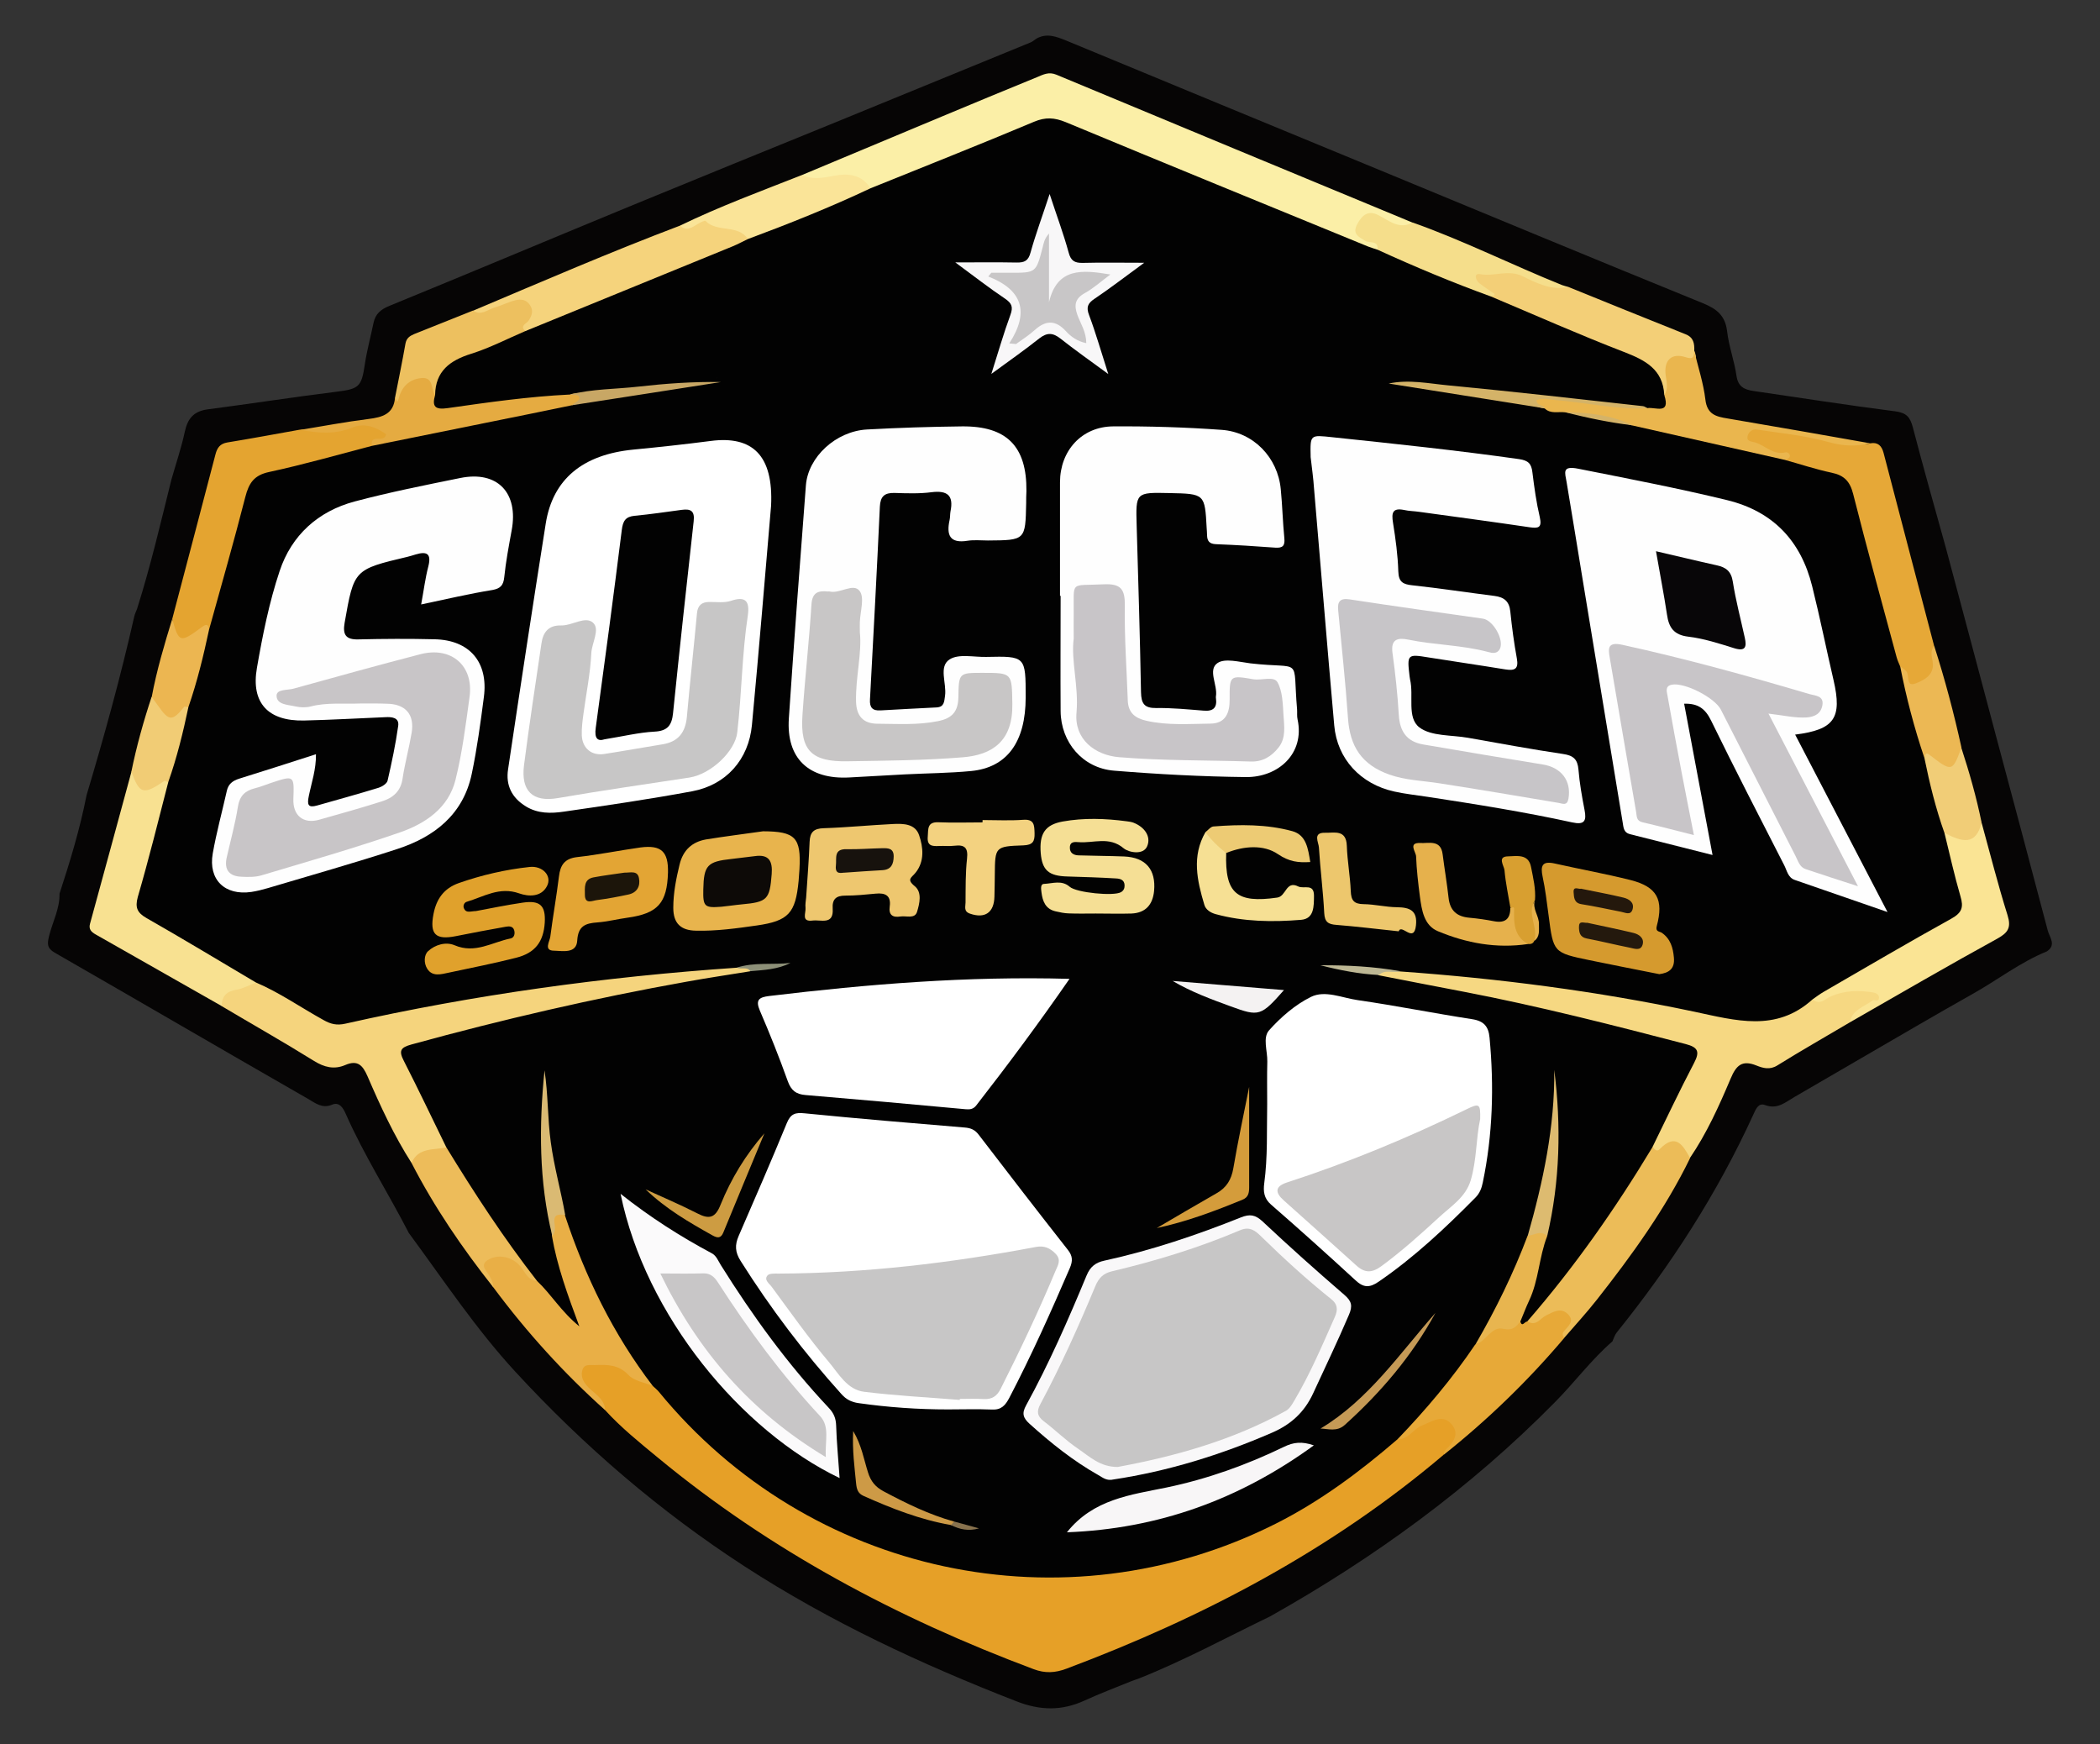 <?xml version="1.0" encoding="utf-8"?>
<!-- Generator: Adobe Illustrator 24.0.1, SVG Export Plug-In . SVG Version: 6.00 Build 0)  -->
<svg version="1.1" id="Layer_1" xmlns="http://www.w3.org/2000/svg" xmlns:xlink="http://www.w3.org/1999/xlink" x="0px" y="0px"
	 viewBox="0 0 170.08 141.26" style="enable-background:new 0 0 170.08 141.26;" xml:space="preserve">
<rect x="0" y="0" width="170.08" height="141.26" fill="#333333" stroke="none"/>
<style type="text/css">
	.st0{fill:#060505;}
	.st1{fill:#E6A027;}
	.st2{fill:#FBEFA7;}
	.st3{fill:#F5D47D;}
	.st4{fill:#F6D882;}
	.st5{fill:#E6A837;}
	.st6{fill:#E4A430;}
	.st7{fill:#F8E191;}
	.st8{fill:#E9AF46;}
	.st9{fill:#FAE494;}
	.st10{fill:#F5D37C;}
	.st11{fill:#ECBC58;}
	.st12{fill:#E7A938;}
	.st13{fill:#F3CF77;}
	.st14{fill:#EAB64E;}
	.st15{fill:#F5DE8B;}
	.st16{fill:#E5AB41;}
	.st17{fill:#EDC05F;}
	.st18{fill:#EDBC5A;}
	.st19{fill:#FAE498;}
	.st20{fill:#ECB854;}
	.st21{fill:#ECB651;}
	.st22{fill:#F1CD77;}
	.st23{fill:#F1CC75;}
	.st24{fill:#020202;}
	.st25{fill:#8D9078;}
	.st26{fill:#BDB794;}
	.st27{fill:#DABA73;}
	.st28{fill:#E8B54F;}
	.st29{fill:#D4B368;}
	.st30{fill:#C8A765;}
	.st31{fill:#FEFEFE;}
	.st32{fill:#FFFFFF;}
	.st33{fill:#F9F8F9;}
	.st34{fill:#FBFAFB;}
	.st35{fill:#D59A2E;}
	.st36{fill:#E0A12C;}
	.st37{fill:#F5DF95;}
	.st38{fill:#E8B44D;}
	.st39{fill:#EEC76F;}
	.st40{fill:#F8F7F8;}
	.st41{fill:#E3A534;}
	.st42{fill:#F8F6F7;}
	.st43{fill:#F3D280;}
	.st44{fill:#F6E094;}
	.st45{fill:#EDC76D;}
	.st46{fill:#E6B14C;}
	.st47{fill:#EDCB74;}
	.st48{fill:#D49C3B;}
	.st49{fill:#DDBB70;}
	.st50{fill:#D89F30;}
	.st51{fill:#CD9C42;}
	.st52{fill:#F4F2F2;}
	.st53{fill:#CD9A46;}
	.st54{fill:#C59A56;}
	.st55{fill:#88724E;}
	.st56{fill:#C8C5C8;}
	.st57{fill:#080608;}
	.st58{fill:#C7C6C6;}
	.st59{fill:#C8C5C7;}
	.st60{fill:#C7C5C8;}
	.st61{fill:#C8C6C6;}
	.st62{fill:#C8C6C7;}
	.st63{fill:#24190D;}
	.st64{fill:#24180C;}
	.st65{fill:#0D0A07;}
	.st66{fill:#17120D;}
	.st67{fill:#1C150A;}
</style>
<g>
	<path class="st0" d="M4.82,72.37c0.86-2.62,1.66-5.26,2.19-7.97c1.43-4.78,2.76-9.59,3.86-14.46c0.05-0.22,0.15-0.42,0.23-0.63
		c1.09-3.44,1.91-6.96,2.78-10.46c0.37-1.3,0.81-2.59,1.09-3.9c0.23-1.06,0.73-1.65,1.85-1.8c3.46-0.45,6.92-0.99,10.38-1.42
		c1.87-0.23,2.08-0.38,2.35-2.24c0.17-1.12,0.47-2.22,0.7-3.33c0.15-0.74,0.59-1.11,1.31-1.4c6.58-2.69,13.13-5.45,19.71-8.16
		c5.39-2.22,10.79-4.41,16.19-6.61c5.34-2.19,10.68-4.37,16.02-6.56c0.16-0.07,0.3-0.19,0.44-0.29c0.86-0.5,1.65-0.17,2.47,0.16
		c8.32,3.45,16.65,6.88,24.98,10.32c8.85,3.66,17.69,7.33,26.56,10.94c1.12,0.46,1.8,1,1.95,2.27c0.14,1.22,0.59,2.4,0.76,3.61
		c0.13,0.87,0.62,1.11,1.36,1.22c3.83,0.56,7.66,1.16,11.5,1.65c0.91,0.12,1.2,0.47,1.42,1.29c0.85,3.26,1.77,6.5,2.67,9.74
		c1.37,5.13,2.74,10.25,4.1,15.38c1.39,5.21,2.79,10.42,4.16,15.64c0.14,0.54,0.72,1.17-0.08,1.69c-2.16,0.88-4,2.32-6.02,3.45
		c-2.9,1.63-5.76,3.31-8.64,4.98c-1.93,1.12-3.85,2.24-5.78,3.36c-0.73,0.42-1.37,1.03-2.38,0.65c-0.55-0.21-0.76,0.37-0.95,0.78
		c-2.91,6.37-6.68,12.2-11.06,17.64c-0.16,0.2-0.24,0.48-0.35,0.72c-1.72,1.49-3.07,3.33-4.67,4.94
		c-6.82,6.92-14.6,12.58-23.05,17.33c-3.52,1.7-6.96,3.57-10.61,5.02c-0.21,0.08-0.43,0.15-0.64,0.23c-1.27,0.52-2.55,1-3.79,1.57
		c-1.84,0.84-3.58,0.81-5.5,0.06c-7.68-2.99-15.12-6.45-22.04-10.94c-6.84-4.44-13-9.73-18.53-15.73
		c-3.22-3.49-5.84-7.45-8.65-11.26c-1.66-3.23-3.63-6.3-5.1-9.63c-0.21-0.49-0.53-1.01-1.11-0.76c-0.8,0.34-1.36-0.13-1.9-0.44
		c-6.87-3.94-13.71-7.93-20.57-11.87c-0.64-0.37-0.6-0.73-0.46-1.33C4.26,74.65,4.85,73.58,4.82,72.37z"/>
	<path class="st1" d="M116.9,117.83c-9.09,7.7-19.45,13.15-30.54,17.31c-0.91,0.34-1.71,0.38-2.63,0.04
		c-11.03-4.13-21.32-9.59-30.44-17.13c-1.48-1.22-2.97-2.42-4.27-3.84c-0.37-0.82-1.12-1.31-1.7-1.94c-0.4-0.44-0.66-0.89-0.41-1.48
		c0.24-0.56,0.77-0.58,1.27-0.61c0.97-0.07,1.9,0.03,2.71,0.67c0.64,0.51,1.42,0.82,2.16,1.17c0.68,0.34,1.08,0.98,1.56,1.52
		c6.54,7.36,14.66,11.92,24.39,13.29c10.6,1.49,20.44-0.62,29.27-6.92c1.67-1.19,3.1-2.69,4.91-3.7c0.76-0.23,1.28-0.85,1.98-1.17
		c0.71-0.33,1.44-0.62,2.21-0.25c0.82,0.39,0.97,1.44,0.36,2.16C117.48,117.27,117.07,117.44,116.9,117.83z"/>
	<path class="st2" d="M64.96,14.17c3.79-1.58,7.57-3.17,11.36-4.75c2.56-1.07,5.12-2.13,7.69-3.18c0.48-0.2,0.93-0.45,1.55-0.19
		c9.61,4.01,19.23,7.99,28.85,11.98c-0.18,0.71-0.74,0.51-1.2,0.47c-0.45-0.04-0.86-0.25-1.26-0.46c-0.55-0.29-1.16-0.52-1.53,0.17
		c-0.39,0.74,0.34,0.85,0.76,1.15c0.33,0.24,1.27,0.33,0.4,1.05c-0.83,0.15-1.51-0.3-2.21-0.59c-7.47-3.07-14.95-6.13-22.4-9.26
		c-1.31-0.55-2.46-0.61-3.79-0.03c-3.64,1.59-7.33,3.06-11.01,4.56c-0.59,0.24-1.16,0.57-1.84,0.33c-0.95-0.77-2.01-0.91-3.22-0.72
		C66.39,14.81,65.47,15.17,64.96,14.17z"/>
	<path class="st3" d="M33.33,94.18c-1.42-2.22-2.52-4.6-3.56-7.01c-0.39-0.89-0.79-1.36-1.81-0.92c-0.89,0.38-1.69,0.19-2.54-0.34
		c-2.46-1.53-4.99-2.96-7.48-4.44c-0.34-0.8-0.09-1.33,0.75-1.56c0.75-0.2,1.45-0.56,2.25-0.57c1.75,0.48,3.19,1.57,4.72,2.47
		c0.97,0.57,1.9,0.76,3,0.51c7.5-1.73,15.1-2.84,22.74-3.65c2.77-0.29,5.53-0.7,8.33-0.66c0.45,0.08,0.96,0.02,1.17,0.58
		c-0.44,0.67-1.18,0.62-1.84,0.73c-8.27,1.38-16.45,3.15-24.53,5.38c-1.66,0.46-1.64,0.48-1,2.02c0.63,1.52,1.35,3.01,2.19,4.43
		c0.3,0.51,0.57,1.05,0.57,1.67c-0.03,0.3-0.19,0.53-0.49,0.53C34.88,93.32,34.15,93.86,33.33,94.18z"/>
	<path class="st4" d="M149.81,82.8c-1.96,1.16-3.93,2.28-5.86,3.48c-0.62,0.39-1.19,0.21-1.69,0.01c-1.19-0.48-1.65,0-2.1,1.07
		c-0.94,2.22-1.93,4.42-3.3,6.43c-0.79-0.55-1.53-1.16-2.58-0.46c-0.28,0.18-0.55-0.19-0.61-0.54c0.44-2.05,1.94-3.61,2.54-5.59
		c0.05-0.17,0.16-0.33,0.24-0.49c0.71-1.47,0.69-1.55-0.83-1.97c-4.36-1.22-8.76-2.32-13.19-3.24c-3.13-0.65-6.27-1.3-9.43-1.84
		c-0.56-0.1-1.23-0.07-1.42-0.83c0.39-0.7,1.1-0.45,1.68-0.55c4.03,0.07,8,0.69,11.98,1.2c5.17,0.66,10.31,1.48,15.37,2.71
		c1.63,0.39,3.04,0.27,4.38-0.76c0.43-0.33,0.93-0.58,1.48-0.69c0.64,0.02,1.23-0.16,1.82-0.42c1.06-0.46,2.19-0.52,3.32-0.27
		c0.42,0.09,0.78,0.33,0.79,0.81c0.01,0.43-0.42,0.37-0.67,0.52C151.07,81.8,150.29,82.11,149.81,82.8z"/>
	<path class="st5" d="M151.48,35.9c0.62-0.11,0.92,0.21,1.07,0.77c1.36,5.22,2.73,10.43,4.1,15.65c-0.19,0.36,0.02,0.71,0.08,1.05
		c0.17,0.99-0.31,1.86-1.24,2.22c-1.05,0.41-1.18-0.46-1.5-1.08c-0.08-0.16-0.24-0.27-0.35-0.41c-0.85-1.64-1.12-3.46-1.59-5.21
		c-0.74-2.72-1.54-5.43-2.19-8.17c-0.31-1.28-0.99-1.93-2.23-2.24c-1.04-0.26-2.18-0.27-3.06-1.04c-0.69-0.7-1.74-0.65-2.49-1.23
		c-0.36-0.27-0.91-0.4-0.74-0.98c0.19-0.62,0.67-0.7,1.31-0.62c2.6,0.33,5.14,1,7.75,1.31C150.76,35.97,151.12,36.01,151.48,35.9z"
		/>
	<path class="st6" d="M13.95,50.12c1.17-4.44,2.34-8.87,3.5-13.32c0.14-0.54,0.37-0.87,0.97-0.97c1.97-0.32,3.94-0.69,5.9-1.04
		c1.41-0.05,2.83,0.08,4.18-0.46c0.73-0.29,1.45-0.12,2.15,0.08c0.39,0.11,0.82,0.3,0.87,0.77c0.05,0.55-0.44,0.61-0.82,0.74
		c-0.23,0.08-0.38,0.24-0.54,0.41c-0.67,0.57-1.53,0.55-2.32,0.76c-1.85,0.5-3.71,0.99-5.59,1.4c-1.11,0.24-1.73,0.8-2.02,1.93
		c-0.69,2.66-1.4,5.31-2.11,7.96c-0.23,0.87-0.33,1.81-0.95,2.54c-0.33,0.12-0.67,0.19-0.97,0.42c-0.54,0.41-1.13,0.78-1.84,0.44
		C13.6,51.43,14.11,50.68,13.95,50.12z"/>
	<path class="st7" d="M20.76,79.56c-0.54,0.2-1.06,0.5-1.61,0.59c-0.81,0.13-1.18,0.53-1.2,1.32c-3.4-1.93-6.8-3.87-10.21-5.8
		c-0.35-0.2-0.57-0.42-0.45-0.86c1.13-4.11,2.24-8.22,3.36-12.33c0.28-0.03,0.4,0.16,0.5,0.37c0.38,0.79,0.9,0.92,1.63,0.43
		c0.36-0.24,0.79-0.61,1.05,0.14c-0.25,2.93-1.34,5.66-1.99,8.49c-0.38,1.68-0.42,1.67,1.1,2.56c2.32,1.36,4.69,2.61,6.91,4.14
		C20.21,78.86,20.67,79.03,20.76,79.56z"/>
	<path class="st8" d="M52.89,112.24c-0.68-0.28-1.53-0.4-1.99-0.89c-0.81-0.86-1.74-0.84-2.73-0.8c-0.38,0.02-0.87-0.13-1.01,0.43
		c-0.11,0.41,0.01,0.78,0.28,1.13c0.53,0.7,1.52,1.05,1.58,2.1c-3.36-3.01-6.37-6.33-9.06-9.95c-0.12-0.2-0.26-0.38-0.33-0.59
		c-0.19-0.58-1.15-1.01-0.39-1.76c0.65-0.64,2.22-0.59,2.89,0.1c0.5,0.52,0.85,1.19,1.55,1.51c1.15,0.91,1.99,2.11,2.67,3.07
		c-0.9-1.91-1.66-4.13-1.9-6.52c0.05-0.35,0.07-0.71,0.11-1.07c0.1-0.97,0.58-1.12,1.35-0.61c0.43,0.26,0.55,0.71,0.69,1.14
		c1.34,4.15,3.33,7.97,5.85,11.52C52.71,111.38,53.12,111.7,52.89,112.24z"/>
	<path class="st9" d="M149.81,82.8c0.2-1.04,1.18-1.27,1.87-1.79c0.11-0.08,0.47,0.18,0.5-0.19c0.02-0.26-0.22-0.4-0.44-0.44
		c-1.18-0.2-2.33-0.18-3.46,0.31c-0.46,0.2-0.89,0.75-1.48,0.24c0.11-0.7,0.72-0.89,1.22-1.19c3.1-1.84,6.25-3.61,9.38-5.41
		c0.98-0.56,1.15-1.15,0.89-2.22c-0.37-1.53-1.14-3-0.99-4.65c0.08-0.16,0.25-0.4,0.39-0.31c1.13,0.76,2,0.32,2.8-0.53
		c0.69,2.5,1.32,5.01,2.1,7.49c0.31,1,0.06,1.41-0.82,1.9C157.76,78.21,153.79,80.52,149.81,82.8z"/>
	<path class="st10" d="M38.32,25.16c5.56-2.35,11.11-4.75,16.76-6.89c0.28,0.09,0.6,0.05,0.78-0.1c1.39-1.14,2.66,0.12,3.98,0.2
		c0.43,0.03,0.67,0.56,0.8,1.02c-0.11,0.54-0.6,0.65-1,0.82c-5.26,2.16-10.46,4.43-15.78,6.44c-0.42,0.16-0.83,0.38-1.31,0.32
		c-0.73-0.24-0.36-0.67-0.17-1.06c0.16-0.32,0.41-0.64,0.07-0.98c-0.29-0.28-0.67-0.22-1.02-0.13c-0.66,0.16-1.25,0.51-1.91,0.67
		C39.1,25.58,38.56,25.9,38.32,25.16z"/>
	<path class="st11" d="M133.86,92.9c0.14,0.2,0.35,0.38,0.55,0.17c1.3-1.35,1.89-0.35,2.47,0.72c-2.02,4.14-4.7,7.84-7.53,11.44
		c-0.84,1.07-1.76,2.07-2.65,3.1c-0.51-0.09-0.33-0.43-0.24-0.71c0.1-0.32,0.42-0.68-0.02-0.95c-0.34-0.21-0.69,0-1.01,0.17
		c-0.39,0.21-0.75,0.5-1.22,0.54c-0.3,0.03-0.52-0.08-0.61-0.4c0.07-0.85,0.74-1.35,1.22-1.92c2.92-3.45,5.57-7.09,7.84-11
		C132.94,93.59,133.11,92.93,133.86,92.9z"/>
	<path class="st12" d="M123.72,107.01c0.7,0.44,1.03-0.26,1.51-0.49c0.57-0.27,1.16-0.66,1.73-0.12c0.65,0.61-0.01,1.02-0.33,1.46
		c-0.12,0.16-0.07,0.34,0.07,0.48c-2.95,3.49-6.22,6.65-9.79,9.49c0.04-0.13,0.04-0.3,0.13-0.38c0.68-0.62,1.23-1.36,0.47-2.17
		c-0.74-0.79-1.58-0.12-2.36,0.17c-0.7,0.27-1.07,1.14-1.95,1.1c0.03-0.78,0.66-1.19,1.1-1.66c1.84-1.96,3.31-4.23,5.09-6.24
		c0.94-1.1,2.29-1.34,3.57-1.74C123.2,107.04,123.48,106.85,123.72,107.01z"/>
	<path class="st13" d="M127.03,23.24c3.16,1.28,6.32,2.57,9.49,3.83c0.65,0.26,0.72,0.75,0.7,1.33c0.25,0.61,0.18,1.03-0.61,0.87
		c-1.16-0.24-1.31,0.42-1.3,1.32c0,0.54,0.25,1.23-0.59,1.44c-0.12-0.08-0.27-0.16-0.28-0.28c-0.21-1.9-1.72-2.34-3.18-2.92
		c-3.13-1.24-6.21-2.61-9.35-3.84c-0.46-0.18-0.97-0.3-1.23-0.79c0.09-0.7-0.67-0.53-0.92-0.89c-0.21-0.3-0.54-0.54-0.4-0.95
		c0.14-0.4,0.49-0.5,0.88-0.51c1.26-0.02,2.5-0.17,3.72,0.49C124.88,22.83,125.91,23.25,127.03,23.24z"/>
	<path class="st14" d="M134.8,31.99c0.32-0.5,0.19-1.02,0.11-1.56c-0.18-1.25,0.46-1.88,1.62-1.5c0.67,0.22,0.66-0.1,0.68-0.53
		c0.32,1.32,0.75,2.62,0.91,3.96c0.14,1.2,0.86,1.38,1.8,1.53c3.85,0.65,7.7,1.33,11.55,2.01c-1.15,0.27-2.22,0.23-3.41-0.11
		c-1.88-0.53-3.87-0.71-5.81-1.01c-0.33-0.05-0.64,0.21-0.71,0.53c-0.1,0.47,0.32,0.43,0.61,0.52c0.82,0.24,1.44,1.05,2.48,0.8
		c0.25-0.06,0.64,0.46-0.08,0.6c-0.34,0.32-0.76,0.29-1.15,0.2c-3.49-0.84-7-1.54-10.49-2.35c-0.27-0.06-0.51-0.18-0.75-0.31
		c-1.73-0.74-3.55-0.99-5.41-1.01c-0.64,0-1.27-0.09-1.84-0.41c-0.32-0.28-0.95-0.45-0.61-1.03c0.33-0.56,0.95-0.42,1.49-0.37
		c2.4,0.26,4.78,0.68,7.19,0.74C133.71,32.79,134.37,32.69,134.8,31.99z"/>
	<path class="st15" d="M127.03,23.24c-1.37,0.3-2.58-0.31-3.71-0.87c-1.18-0.57-2.3,0.05-3.46-0.17c-0.5-0.1-0.37,0.48-0.04,0.74
		c0.39,0.31,0.82,0.57,1.22,0.86c0.01,0.01,0,0.11-0.03,0.12c-0.08,0.04-0.17,0.06-0.26,0.09c-0.38,0.34-0.78,0.14-1.15,0
		c-2.39-0.9-4.73-1.92-7.09-2.9c-0.41-0.17-0.86-0.36-0.95-0.89c0.1-0.78-0.62-0.51-0.96-0.7c-0.54-0.32-1.1-0.57-0.69-1.34
		c0.37-0.71,0.86-1.21,1.74-0.75c0.87,0.45,1.67,1.18,2.76,0.59c4.13,1.46,8.05,3.44,12.11,5.07
		C126.68,23.15,126.86,23.19,127.03,23.24z"/>
	<path class="st16" d="M30.11,36.11c-0.13-1.07,1.01-0.16,1.16-0.94c-0.76-0.56-1.74-0.96-2.72-0.55c-1.42,0.59-2.8,0.45-4.22,0.19
		c1.84-0.3,3.67-0.65,5.52-0.88c1.11-0.14,2.02-0.39,2.14-1.7c0.15-0.05,0.14-0.18,0.18-0.31c0.3-0.93,0.88-1.58,1.92-1.59
		c1.16-0.01,1.23,0.98,1.51,1.76c0.34,0.69,0.93,0.44,1.45,0.37c2.59-0.3,5.18-0.58,7.77-0.87c0.5-0.06,1.01-0.05,1.51,0.01
		c1.18,0.53,1.18,0.64,0.1,1.5c-0.99,0.51-2.1,0.56-3.17,0.76c-3.61,0.7-7.22,1.44-10.81,2.25C31.7,36.28,30.89,36.71,30.11,36.11z"
		/>
	<path class="st17" d="M35.24,31.99c-0.35-0.49-0.11-1.49-1.15-1.37c-1,0.12-1.58,0.74-1.81,1.7c-0.02,0.07-0.06,0.14-0.1,0.21
		c-0.06-0.1-0.13-0.2-0.19-0.31c0.29-1.47,0.59-2.93,0.85-4.4c0.08-0.43,0.34-0.61,0.69-0.76c1.59-0.64,3.19-1.27,4.78-1.91
		c0.66,0.46,1.19-0.09,1.76-0.25c0.56-0.16,1.09-0.44,1.66-0.58c0.45-0.12,0.9-0.07,1.2,0.4c0.3,0.46,0.14,0.84-0.12,1.25
		c-0.16,0.24-0.73,0.39-0.28,0.84c-0.09,0.55-0.56,0.68-0.97,0.86c-0.58,0.26-1.18,0.5-1.77,0.72
		C37.89,29.11,35.96,29.78,35.24,31.99z"/>
	<path class="st18" d="M43.53,103.74c-0.75-0.02-0.98-0.68-1.35-1.15c-0.68-0.85-1.92-1.09-2.75-0.5c-0.35,0.25-0.27,0.53-0.07,0.82
		c0.29,0.41,0.58,0.82,0.6,1.35c-2.51-3.17-4.78-6.49-6.63-10.08c0.56-1.3,1.82-1.02,2.84-1.27c0.5-0.02,0.72,0.35,0.92,0.7
		c1.77,3.14,3.85,6.08,6.04,8.95C43.38,102.88,43.83,103.2,43.53,103.74z"/>
	<path class="st19" d="M60.57,19.35c-0.82-1.21-2.48-0.49-3.43-1.46c-0.07-0.08-0.56,0.2-0.83,0.37c-0.42,0.27-0.82,0.41-1.23,0.01
		c3.21-1.56,6.56-2.79,9.88-4.1c0.87,0.42,1.73,0.22,2.62,0.06c1.15-0.22,2.22-0.09,2.92,1.02c-0.02,0.59-0.51,0.71-0.91,0.89
		c-2.52,1.08-5.08,2.07-7.6,3.15C61.55,19.47,61.06,19.73,60.57,19.35z"/>
	<path class="st20" d="M153.91,53.96c0.17,0.14,0.36,0.26,0.5,0.43c0.26,0.33-0.08,1.27,0.75,0.95c0.7-0.27,1.53-0.7,1.37-1.74
		c-0.07-0.45-0.22-0.89,0.12-1.3c0.87,2.71,1.6,5.46,2.21,8.24c-0.11,0.63,0.12,1.41-0.72,1.72c-0.75,0.27-1.32-0.13-1.82-0.61
		c-0.23-0.22-0.44-0.33-0.75-0.31c-0.99-2.12-1.42-4.39-1.89-6.65C153.62,54.44,153.7,54.17,153.91,53.96z"/>
	<path class="st21" d="M13.95,50.12c0.54,1.94,0.63,1.97,2.39,0.67c0.39-0.29,0.53-0.24,0.59,0.21c0.17,0.18,0.25,0.41,0.2,0.63
		c-0.43,1.9-0.68,3.85-1.55,5.63c-0.56,0.39-0.84,1.26-1.73,1.1c-1.05-0.2-1.44-0.96-1.56-1.93C12.69,54.29,13.31,52.2,13.95,50.12z
		"/>
	<path class="st22" d="M155.87,61.37c0.06-0.19,0.06-0.51,0.39-0.25c1.82,1.41,1.87,1.4,2.59-0.56c0.65,1.99,1.22,4,1.64,6.05
		c-0.45,1.9-1.59,1.58-2.99,0.85c-0.33,0-0.48-0.23-0.58-0.49c-0.58-1.57-0.97-3.2-1.28-4.85
		C155.59,61.85,155.67,61.58,155.87,61.37z"/>
	<path class="st23" d="M12.28,56.43c0.18,0.25,0.37,0.5,0.55,0.76c0.86,1.22,1.13,1.23,2.09,0.05c0.04-0.05,0.22,0.02,0.34,0.03
		c0.28,0.3,0.27,0.66,0.2,1.02c-0.31,1.51-0.77,2.97-1.2,4.44c-0.09,0.3-0.23,0.6-0.63,0.61c-0.11-0.03-0.27-0.13-0.33-0.09
		c-1.69,1.15-2,1.06-2.66-0.76C11.06,60.43,11.62,58.42,12.28,56.43z"/>
	<path class="st24" d="M13.63,63.33c0.7-1.98,1.2-4.02,1.63-6.07c0.71-2.05,1.22-4.15,1.67-6.26c0.99-3.58,2.02-7.16,2.94-10.76
		c0.29-1.12,0.7-1.76,1.94-2.02c2.79-0.6,5.54-1.39,8.3-2.11c4.33-0.88,8.66-1.75,13-2.63c1.07-0.22,2.14-0.44,3.21-0.66
		c3.77-1.47,7.87-1.24,11.75-2.12c0.14-0.19-0.18-0.18-0.03-0.08c0.08,0.05,0.07,0.1-0.03,0.13c-1.43,0.51-2.95,0.41-4.43,0.64
		c-1.57,0.24-3.16,0.34-4.72,0.63c-0.94,0.17-1.79-0.39-2.69-0.07c-3.33,0.16-6.62,0.63-9.91,1.1c-1.02,0.15-1.29-0.12-1.02-1.06
		c0.03-1.94,1.2-2.8,2.92-3.34c1.5-0.47,2.92-1.21,4.37-1.83c5.61-2.29,11.22-4.59,16.83-6.88c0.41-0.17,0.81-0.39,1.21-0.58
		c3.36-1.25,6.69-2.58,9.93-4.11c4.42-1.79,8.86-3.54,13.25-5.39c0.93-0.39,1.65-0.34,2.56,0.03c8.15,3.39,16.31,6.72,24.48,10.07
		c0.25,0.1,0.51,0.17,0.77,0.26c3.02,1.38,6.07,2.66,9.19,3.79c3.59,1.51,7.14,3.09,10.77,4.49c1.73,0.67,3.16,1.4,3.27,3.49
		c0.53,1.63-0.73,0.95-1.37,1.06c-3.61-0.25-7.17-0.93-10.81-0.96c-2.95-0.03-5.86-0.67-8.8-1.02c-0.3-0.04-0.6-0.12-0.99,0.05
		c-0.08,0.01,0.14,0.25,0.07,0.09c-0.03-0.07,0-0.1,0.08-0.11c1.51-0.14,2.96,0.28,4.44,0.43c1.8,0.18,3.6,0.54,5.4,0.8
		c0.83,0.12,1.49,0.65,2.3,0.75c0.48,0.46,1.09,0.24,1.64,0.31c1.84,0.28,3.69,0.52,5.48,1.07c4.1,0.93,8.21,1.86,12.31,2.78
		c1.27,0.35,2.52,0.77,3.8,1.04c1.02,0.21,1.49,0.7,1.75,1.73c1.12,4.42,2.33,8.81,3.52,13.22c0.07,0.26,0.19,0.5,0.29,0.75
		c0.49,2.51,1.14,4.98,1.96,7.41c0.42,2.06,0.92,4.1,1.63,6.09c0.42,1.71,0.8,3.43,1.29,5.11c0.26,0.87,0.13,1.32-0.73,1.8
		c-3.49,1.93-6.92,3.95-10.38,5.95c-0.31,0.18-0.59,0.4-0.88,0.6c-2.95,2.67-6.22,1.7-9.57,0.99c-7.86-1.66-15.82-2.69-23.83-3.26
		c-2.02-0.04-4.03-0.14-5.75-0.4c-0.48,0.03-0.24,0.32-0.32,0.15c-0.02-0.04,0.01-0.07,0.09-0.07c1.45-0.02,2.88,0.11,4.25,0.63
		c2.31,0.45,4.61,0.9,6.92,1.34c6.04,1.16,11.99,2.68,17.94,4.23c1,0.26,1.17,0.61,0.68,1.54c-1.18,2.25-2.26,4.55-3.38,6.83
		c-3,4.98-6.32,9.72-10.14,14.11c-0.19-0.03-0.4,0.5-0.56-0.03c-0.08-0.17-0.14-0.36-0.07-0.53c0.88-2.16,1.21-4.47,1.91-6.68
		c0.85-4.21,1-8.46,0.89-12.72c-0.09-0.18-0.23,0.1-0.07,0c0.48,4.33-0.24,8.5-1.63,12.58c-0.03,0.09-0.06,0.17-0.08,0.26
		c-1.09,3.02-2.23,6.03-4.21,8.61c-0.11,0.14-0.2,0.3-0.38,0.36c-1.86,2.76-4,5.29-6.3,7.68c-3.05,2.63-6.27,5.03-9.87,6.84
		c-17.12,8.6-37.79,4.16-49.95-10.69c-0.14-0.17-0.32-0.31-0.49-0.47c-3.2-4.18-5.47-8.84-7.12-13.83
		c-0.88-1.08-0.96-2.44-1.22-3.72c-0.5-2.46-0.55-4.95-0.47-6.39c-0.05,1.78,0.03,4.62,0.33,7.45c0.15,1.45,0.28,2.89,0.31,4.34
		c0.42,2.43,1.26,4.74,2.22,7.32c-1.48-1.2-2.28-2.6-3.42-3.67c-2.69-3.45-5.08-7.11-7.36-10.84c-1.14-2.33-2.25-4.67-3.43-6.98
		c-0.43-0.83-0.28-1.09,0.63-1.34c7.35-2.02,14.77-3.74,22.27-5.08c1.71-0.31,3.42-0.56,5.13-0.84c0.93-0.48,1.99-0.33,2.96-0.63
		c-1.33,0.43-2.7,0.24-4.06,0.34c-10.67,0.73-21.23,2.18-31.67,4.53c-0.71,0.16-1.2,0.03-1.78-0.3c-1.83-1.01-3.55-2.22-5.47-3.04
		c-2.94-1.74-5.87-3.51-8.85-5.21c-0.77-0.44-0.94-0.86-0.71-1.71C12.06,69.55,12.83,66.44,13.63,63.33z"/>
	<path class="st25" d="M59.68,78.36c1.41-0.46,2.89-0.21,4.34-0.38c-1.02,0.53-2.14,0.57-3.24,0.67
		C60.49,78.25,60.02,78.54,59.68,78.36z"/>
	<path class="st26" d="M111.69,78.96c-1.61-0.08-3.19-0.39-4.75-0.79c2.17-0.01,4.33,0.1,6.47,0.48
		C112.86,78.86,112.19,78.45,111.69,78.96z"/>
	<path class="st27" d="M44.73,100.09c-1.09-4.43-1.08-8.9-0.63-13.41c0.3,1.93,0.24,3.89,0.51,5.83c0.27,2,0.82,3.92,1.17,5.9
		c-0.53-0.09-0.98-0.11-0.87,0.67C44.96,99.41,44.99,99.79,44.73,100.09z"/>
	<path class="st28" d="M125.31,100.1c-0.67,1.7-0.68,3.59-1.48,5.26c-0.25,0.53-0.45,1.08-0.68,1.62c-0.35,0.47-0.63,0.8-1.4,0.63
		c-0.98-0.22-1.38,1.03-2.25,1.26c1.64-2.82,3.07-5.74,4.22-8.79C124.26,99.61,124.79,99.16,125.31,100.1z"/>
	<path class="st29" d="M125.12,33.07c-4.22-0.67-8.43-1.34-12.65-2.01c1.63-0.35,3.24,0,4.84,0.15c5.26,0.5,10.5,1.1,15.75,1.68
		c0.13,0.01,0.25,0.11,0.37,0.17c-2.51,0.12-4.96-0.46-7.45-0.66c-0.53-0.04-1.04-0.21-1.54,0.01
		C124.48,32.9,125,32.76,125.12,33.07z"/>
	<path class="st29" d="M132.24,34.45c-1.85-0.23-3.68-0.6-5.48-1.07C128.65,33.41,130.51,33.6,132.24,34.45z"/>
	<path class="st30" d="M46.16,31.95c1.82-0.46,3.69-0.43,5.54-0.64c2.21-0.25,4.43-0.41,6.69-0.37c-4.03,0.63-8.05,1.26-12.08,1.88
		c0.22-0.19,0.63-0.4,0.62-0.57C46.89,31.85,46.43,32.05,46.16,31.95z"/>
	<path class="st31" d="M136.4,56.99c0.76,4.08,1.51,8.06,2.3,12.25c-2.35-0.59-4.52-1.14-6.7-1.69c-0.51-0.13-0.51-0.55-0.58-0.96
		c-1.08-6.57-2.16-13.14-3.25-19.72c-0.43-2.61-0.85-5.22-1.29-7.83c-0.13-0.77-0.4-1.35,0.95-1.08c4.02,0.8,8.05,1.57,12.04,2.54
		c3.74,0.91,5.99,3.31,6.9,6.98c0.63,2.52,1.14,5.07,1.73,7.6c0.71,3.07,0.08,4.01-3.11,4.41c2.46,4.74,4.91,9.44,7.48,14.37
		c-2.64-0.91-5.07-1.76-7.51-2.6c-0.55-0.19-0.63-0.75-0.85-1.18c-1.99-3.89-4-7.78-5.92-11.71
		C138.13,57.42,137.55,56.95,136.4,56.99z"/>
	<path class="st32" d="M76.77,114.14c-2.42,0-4.83-0.17-7.23-0.51c-0.57-0.08-1-0.29-1.39-0.73c-3.03-3.36-5.75-6.95-8.17-10.79
		c-0.45-0.71-0.47-1.29-0.16-2.01c1.32-3.04,2.65-6.09,3.91-9.16c0.31-0.75,0.69-0.86,1.44-0.78c4.32,0.43,8.64,0.79,12.96,1.15
		c0.5,0.04,0.83,0.18,1.14,0.59c2.39,3.12,4.78,6.22,7.21,9.31c0.4,0.5,0.41,0.9,0.17,1.47c-1.53,3.55-3.11,7.08-4.9,10.51
		c-0.33,0.63-0.66,1-1.42,0.96C79.14,114.1,77.95,114.14,76.77,114.14z"/>
	<path class="st31" d="M34.11,48.95c0.21-1.13,0.33-2.12,0.58-3.08c0.26-1.03-0.11-1.24-1.02-0.97c-0.22,0.06-0.43,0.14-0.66,0.19
		c-4.35,1.03-4.34,1.03-5.1,5.35c-0.16,0.93,0.07,1.37,1.11,1.34c2.06-0.05,4.12-0.06,6.18-0.01c2.83,0.06,4.36,1.85,3.99,4.67
		c-0.27,2.08-0.55,4.17-0.98,6.22c-0.69,3.3-3.03,5.12-6.05,6.1c-3.46,1.13-6.97,2.12-10.46,3.16c-0.44,0.13-0.88,0.24-1.33,0.31
		c-2.16,0.32-3.51-0.99-3.14-3.11c0.3-1.7,0.76-3.38,1.14-5.07c0.12-0.56,0.47-0.82,1-0.99c2.04-0.63,4.07-1.29,6.22-1.98
		c0.02,1.23-0.36,2.3-0.58,3.39c-0.15,0.71-0.05,0.97,0.68,0.76c1.66-0.47,3.33-0.93,4.99-1.44c0.28-0.09,0.66-0.34,0.71-0.57
		c0.34-1.47,0.65-2.94,0.86-4.43c0.1-0.69-0.52-0.74-1.05-0.71c-2.19,0.09-4.39,0.22-6.58,0.27c-2.9,0.06-4.31-1.42-3.81-4.27
		c0.46-2.64,0.99-5.3,1.84-7.84c0.96-2.89,3.11-4.84,6.08-5.63c2.82-0.75,5.69-1.32,8.55-1.9c3-0.61,4.73,1.19,4.16,4.24
		c-0.23,1.26-0.47,2.52-0.6,3.79c-0.07,0.67-0.31,0.92-0.96,1.04C38.02,48.08,36.2,48.51,34.11,48.95z"/>
	<path class="st32" d="M62.45,40.96c-0.47,5.45-0.97,11.6-1.55,17.75c-0.26,2.8-2.09,4.86-4.84,5.37c-3.45,0.64-6.93,1.15-10.4,1.65
		c-1.03,0.15-2.09,0.17-3.06-0.42c-1.15-0.7-1.65-1.72-1.45-3.01c0.99-6.64,2-13.27,3.05-19.9c0.57-3.6,3-5.59,7.09-5.99
		c2.09-0.2,4.18-0.43,6.27-0.7C60.92,35.27,62.65,36.85,62.45,40.96z"/>
	<path class="st31" d="M106.15,37.02c-0.04-1.86-0.05-1.8,1.78-1.61c5.04,0.53,10.08,1.06,15.1,1.77c0.75,0.11,1,0.37,1.08,1.07
		c0.15,1.22,0.32,2.45,0.6,3.64c0.19,0.85-0.12,0.91-0.82,0.81c-2.98-0.44-5.96-0.84-8.95-1.25c-0.41-0.06-0.82-0.06-1.22-0.15
		c-0.94-0.19-1.03,0.23-0.9,1.03c0.21,1.31,0.39,2.63,0.43,3.95c0.03,0.86,0.38,1.04,1.14,1.12c2.22,0.24,4.43,0.58,6.65,0.86
		c0.78,0.1,1.2,0.44,1.28,1.26c0.13,1.27,0.3,2.54,0.53,3.8c0.16,0.87-0.18,1.01-0.94,0.89c-2.07-0.34-4.15-0.64-6.22-0.97
		c-1.7-0.28-1.74-0.25-1.53,1.51c0.01,0.09,0.02,0.18,0.04,0.27c0.32,1.32-0.28,3.1,0.76,3.89c0.97,0.73,2.6,0.6,3.94,0.84
		c2.56,0.45,5.12,0.93,7.69,1.31c0.84,0.12,1.18,0.43,1.25,1.27c0.09,1.09,0.28,2.17,0.49,3.25c0.18,0.9,0,1.24-1,1.02
		c-3.88-0.85-7.79-1.47-11.71-2.07c-0.9-0.14-1.81-0.23-2.7-0.43c-2.73-0.6-4.62-2.64-4.86-5.35c-0.57-6.37-1.08-12.75-1.63-19.12
		C106.37,38.74,106.25,37.88,106.15,37.02z"/>
	<path class="st31" d="M83.11,40.74c-0.06,3.01-0.06,3.01-3.1,3.03c-0.55,0-1.11-0.06-1.64,0.02c-1.46,0.24-1.73-0.47-1.46-1.69
		c0.05-0.22,0.03-0.46,0.07-0.68c0.27-1.29-0.24-1.72-1.53-1.56c-0.99,0.13-2.01,0.09-3.01,0.06c-0.8-0.02-1.14,0.28-1.18,1.11
		c-0.24,5.21-0.52,10.41-0.8,15.61c-0.04,0.66,0.2,0.93,0.86,0.89c1.51-0.09,3.01-0.16,4.52-0.24c0.64-0.03,0.63-0.47,0.7-0.95
		c0.14-1.01-0.54-2.36,0.37-2.94c0.73-0.47,1.95-0.18,2.96-0.2c3.2-0.07,3.2-0.06,3.2,3.27c0,3.61-1.5,5.69-4.42,5.97
		c-1.77,0.17-3.56,0.18-5.34,0.27c-1.51,0.08-3.01,0.17-4.52,0.25c-3.3,0.18-5.12-1.55-4.9-4.79c0.42-6.29,0.9-12.58,1.38-18.87
		c0.18-2.3,2.43-4.38,4.95-4.52c2.56-0.14,5.12-0.22,7.68-0.25c3.64-0.04,5.27,1.62,5.23,5.25C83.11,40.1,83.11,40.42,83.11,40.74z"
		/>
	<path class="st31" d="M85.85,48.26c0-3.07,0-6.13,0-9.2c0-2.56,1.76-4.51,4.3-4.53c2.93-0.02,5.86,0.07,8.78,0.28
		c2.59,0.18,4.56,2.24,4.8,4.81c0.13,1.32,0.16,2.65,0.29,3.97c0.06,0.62-0.14,0.8-0.74,0.76c-1.6-0.12-3.19-0.22-4.79-0.28
		c-0.55-0.02-0.72-0.26-0.73-0.74c0-0.18-0.02-0.37-0.03-0.55c-0.15-2.79-0.15-2.79-3.02-2.85c-2.74-0.06-2.73-0.06-2.65,2.67
		c0.13,4.48,0.27,8.96,0.35,13.45c0.02,0.94,0.27,1.3,1.24,1.29c1.28-0.02,2.56,0.11,3.83,0.21c0.79,0.07,1.11-0.24,1-1.02
		c-0.01-0.04-0.01-0.09,0-0.14c0.15-0.92-0.68-2.13,0.12-2.69c0.6-0.42,1.77-0.09,2.67,0.02c4.32,0.5,3.4-0.66,3.78,3.72
		c0.02,0.27-0.02,0.56,0.04,0.82c0.6,2.76-1.56,4.7-4.19,4.67c-3.56-0.04-7.13-0.23-10.69-0.52c-2.53-0.21-4.29-2.3-4.31-4.82
		c-0.02-3.11,0-6.22,0-9.34C85.88,48.26,85.87,48.26,85.85,48.26z"/>
	<path class="st32" d="M102.63,89.4c0-1.14-0.02-2.29,0.01-3.43c0.02-0.86-0.39-1.93,0.14-2.53c0.96-1.07,2.12-2.08,3.4-2.71
		c1.14-0.56,2.51,0.08,3.76,0.26c3.11,0.45,6.2,1.07,9.31,1.55c0.95,0.15,1.31,0.61,1.39,1.5c0.37,3.94,0.26,7.85-0.55,11.73
		c-0.09,0.44-0.24,0.86-0.59,1.21c-2.44,2.47-4.97,4.85-7.85,6.82c-0.74,0.51-1.23,0.48-1.87-0.12c-2.25-2.07-4.53-4.12-6.84-6.13
		c-0.58-0.5-0.63-1.08-0.55-1.71C102.68,93.7,102.59,91.54,102.63,89.4z"/>
	<path class="st32" d="M86.62,79.27c-2.49,3.6-4.99,6.96-7.56,10.26c-0.23,0.29-0.5,0.33-0.84,0.3c-4.32-0.4-8.64-0.79-12.97-1.15
		c-0.77-0.06-1.18-0.37-1.45-1.13c-0.69-1.93-1.45-3.83-2.26-5.71c-0.37-0.87-0.06-1.08,0.75-1.18
		C70.29,79.7,78.3,79.04,86.62,79.27z"/>
	<path class="st33" d="M90.19,119.81c-0.55,0.14-0.88-0.15-1.23-0.35c-2.04-1.15-3.85-2.6-5.58-4.16c-0.52-0.47-0.64-0.84-0.27-1.5
		c1.86-3.39,3.41-6.93,4.89-10.5c0.3-0.73,0.74-1.06,1.45-1.21c3.79-0.83,7.45-2.06,11.05-3.5c0.73-0.29,1.17-0.22,1.76,0.33
		c2.16,2.03,4.38,4.01,6.63,5.95c0.59,0.51,0.67,0.89,0.36,1.61c-0.91,2.14-1.92,4.23-2.89,6.34c-0.71,1.54-1.79,2.53-3.33,3.2
		C98.86,117.83,94.57,119.15,90.19,119.81z"/>
	<path class="st34" d="M68,119.7c-7.97-3.82-15.73-13.16-17.74-23.02c2.4,1.9,4.83,3.45,7.38,4.81c0.38,0.2,0.52,0.61,0.74,0.96
		c2.57,4.11,5.41,8.02,8.74,11.56c0.41,0.43,0.58,0.85,0.6,1.44C67.76,116.82,67.9,118.18,68,119.7z"/>
	<path class="st35" d="M134.39,78.89c-1.9-0.38-3.78-0.74-5.65-1.13c-2.94-0.61-2.93-0.62-3.32-3.64c-0.14-1.04-0.26-2.09-0.48-3.11
		c-0.19-0.9-0.04-1.31,0.98-1.08c2.05,0.46,4.11,0.83,6.14,1.34c2.15,0.55,2.7,1.58,2.12,3.74c-0.12,0.46,0.24,0.41,0.41,0.53
		c0.71,0.49,0.91,1.22,0.98,2.01C135.66,78.47,135.15,78.79,134.39,78.89z"/>
	<path class="st36" d="M38.55,73.78c1.18-0.22,2.48-0.49,3.78-0.68c1.42-0.21,1.87,0.24,1.79,1.62c-0.1,1.54-0.77,2.45-2.31,2.84
		c-1.81,0.46-3.64,0.82-5.47,1.21c-0.62,0.13-1.32,0.35-1.74-0.32c-0.28-0.44-0.27-1.11,0.07-1.42c0.57-0.53,1.44-0.78,2.15-0.48
		c1.66,0.71,3.04-0.25,4.53-0.55c0.3-0.06,0.38-0.39,0.29-0.68c-0.11-0.34-0.43-0.31-0.68-0.27c-1.35,0.24-2.69,0.49-4.03,0.76
		c-1.65,0.33-2.14-0.14-1.82-1.79c0.23-1.2,0.83-2.08,2.06-2.51c1.86-0.65,3.77-1.09,5.72-1.3c1.07-0.12,1.84,0.74,1.41,1.55
		c-0.47,0.91-1.51,0.85-2.25,0.59c-1.6-0.57-2.87,0.27-4.25,0.68c-0.21,0.06-0.34,0.35-0.2,0.58
		C37.77,73.96,38.13,73.79,38.55,73.78z"/>
	<path class="st37" d="M88.75,73.98c-0.73,0-1.46,0.02-2.2-0.01c-0.36-0.01-0.72-0.09-1.07-0.17c-0.81-0.19-1.04-0.82-1.13-1.53
		c-0.03-0.26-0.11-0.68,0.21-0.69c0.69-0.03,1.43-0.33,2.07,0.23c0.55,0.49,3.59,0.78,4.16,0.44c0.22-0.13,0.3-0.32,0.29-0.57
		c-0.02-0.44-0.37-0.52-0.67-0.54c-1.32-0.08-2.65-0.12-3.97-0.16c-1.5-0.04-2.03-0.5-2.15-1.88c-0.13-1.58,0.35-2.31,1.77-2.57
		c1.72-0.31,3.46-0.25,5.19-0.02c0.18,0.02,0.37,0.05,0.54,0.11c0.89,0.34,1.46,1.11,1.12,1.91c-0.31,0.74-1.49,0.51-1.9,0.17
		c-1.18-1-2.44-0.4-3.65-0.5c-0.29-0.02-0.7-0.07-0.71,0.42c-0.02,0.47,0.32,0.64,0.71,0.65c1.23,0.04,2.47,0.04,3.7,0.09
		c1.74,0.08,2.57,1.07,2.41,2.79c-0.11,1.12-0.69,1.78-1.83,1.83C90.67,74.01,89.71,73.98,88.75,73.98z"/>
	<path class="st38" d="M61.8,67.32c2.61,0.01,3.09,0.5,2.95,3.06c-0.02,0.32-0.04,0.64-0.07,0.96c-0.25,2.6-0.8,3.24-3.4,3.61
		c-1.62,0.23-3.26,0.46-4.91,0.42c-1.24-0.02-1.84-0.6-1.84-1.85c0-1.2,0.23-2.36,0.51-3.51c0.28-1.16,1.01-1.83,2.14-2.03
		C58.72,67.73,60.26,67.54,61.8,67.32z"/>
	<path class="st39" d="M65.29,72.69c0.1-1.5,0.22-3.01,0.28-4.51c0.03-0.8,0.35-1.09,1.16-1.11c1.87-0.06,3.74-0.25,5.61-0.34
		c0.83-0.04,1.79-0.02,2.1,0.91c0.34,0.99,0.44,2.11-0.27,3.01c-0.33,0.43-0.79,0.54-0.08,1.12c0.6,0.49,0.39,1.4,0.18,2.08
		c-0.18,0.58-0.87,0.3-1.34,0.37c-0.62,0.1-0.97-0.11-0.87-0.81c0.12-0.88-0.35-1.12-1.14-1.04c-0.82,0.08-1.64,0.16-2.46,0.16
		c-0.75,0-1.07,0.29-1.02,1.06c0.09,1.35-0.96,0.87-1.63,0.96c-0.94,0.12-0.53-0.61-0.57-1.02C65.21,73.24,65.26,72.96,65.29,72.69
		C65.28,72.69,65.28,72.69,65.29,72.69z"/>
	<path class="st40" d="M85.01,15.71c0.6,1.83,1.14,3.27,1.54,4.74c0.18,0.68,0.49,0.85,1.14,0.84c1.53-0.04,3.06-0.01,4.98-0.01
		c-1.55,1.13-2.76,2.07-4.03,2.92c-0.55,0.37-0.68,0.68-0.43,1.33c0.54,1.44,0.96,2.92,1.55,4.76c-1.49-1.09-2.72-1.96-3.9-2.89
		c-0.61-0.47-1.07-0.47-1.68,0c-1.17,0.93-2.4,1.79-3.89,2.88c0.57-1.8,1-3.3,1.54-4.77c0.24-0.65,0.12-0.95-0.44-1.33
		c-1.27-0.85-2.47-1.79-4.02-2.93c1.9,0,3.43-0.02,4.96,0.01c0.64,0.01,0.96-0.13,1.14-0.83C83.87,18.99,84.41,17.54,85.01,15.71z"
		/>
	<path class="st41" d="M54.1,70.66c-0.07,2.48-0.83,3.32-3.29,3.66c-0.81,0.11-1.61,0.32-2.43,0.38c-0.96,0.07-1.56,0.28-1.63,1.47
		c-0.06,1.09-1.2,0.83-1.87,0.82c-0.87,0-0.36-0.74-0.31-1.14c0.21-1.63,0.5-3.24,0.7-4.87c0.11-0.92,0.45-1.45,1.47-1.57
		c1.72-0.19,3.42-0.54,5.13-0.78C53.55,68.41,54.14,68.96,54.1,70.66z"/>
	<path class="st42" d="M86.41,124.09c2.14-2.69,5.16-3.03,8.08-3.63c3.31-0.69,6.48-1.83,9.52-3.3c0.74-0.36,1.42-0.45,2.4-0.11
		C100.36,121.45,93.79,123.81,86.41,124.09z"/>
	<path class="st43" d="M79.58,66.41c1.09,0,2.19,0.06,3.28-0.02c0.91-0.07,0.91,0.43,0.93,1.08c0.02,0.67-0.14,0.96-0.9,0.99
		c-2.3,0.08-2.3,0.12-2.32,2.37c-0.01,0.59-0.01,1.19-0.03,1.78c-0.03,1.3-0.77,1.8-1.98,1.38c-0.53-0.18-0.36-0.57-0.36-0.9
		c0.01-1.19-0.01-2.38,0.12-3.55c0.1-0.89-0.19-1.15-1.02-1.05c-0.4,0.05-0.82,0-1.23,0.02c-0.56,0.03-1,0.01-0.93-0.76
		c0.05-0.6-0.07-1.2,0.87-1.16c1.18,0.05,2.37,0.01,3.56,0.01C79.58,66.54,79.58,66.47,79.58,66.41z"/>
	<path class="st44" d="M99.31,69.08c-0.11,3.28,0.85,4.08,4.13,3.61c0.74-0.1,0.7-1.41,1.71-0.9c0.45,0.22,1.28-0.28,1.27,0.76
		c-0.01,0.85,0.02,1.85-1.04,1.94c-2.32,0.19-4.65,0.16-6.92-0.46c-0.41-0.11-0.81-0.36-0.92-0.76c-0.59-1.96-1.03-3.94,0.09-5.88
		C98.51,67.63,99.08,68.19,99.31,69.08z"/>
	<path class="st45" d="M113.28,75.42c-1.79-0.19-3.42-0.39-5.05-0.52c-0.66-0.05-0.94-0.23-0.98-0.96
		c-0.09-1.77-0.32-3.54-0.43-5.31c-0.02-0.41-0.53-1.22,0.5-1.19c0.74,0.02,1.71-0.29,1.76,1.05c0.04,1.23,0.27,2.45,0.32,3.68
		c0.03,0.74,0.25,1.04,1.03,1.05c0.91,0.01,1.81,0.24,2.72,0.25c1.04,0.01,1.66,0.28,1.53,1.47
		C114.52,76.44,113.51,74.76,113.28,75.42z"/>
	<path class="st46" d="M123.75,76.45c-2.54,0.38-4.98-0.07-7.3-1.04c-1.12-0.47-1.3-1.69-1.45-2.79c-0.14-1.08-0.27-2.18-0.31-3.27
		c-0.01-0.35-0.68-1.13,0.35-1.08c0.67,0.04,1.65-0.3,1.8,0.91c0.15,1.18,0.35,2.34,0.48,3.52c0.11,1.03,0.66,1.53,1.68,1.62
		c0.68,0.06,1.36,0.16,2.03,0.29c0.88,0.16,1.29-0.2,1.29-1.07c0.42-0.3,0.53-0.31,0.57,0.14
		C122.99,74.67,123.46,75.53,123.75,76.45z"/>
	<path class="st47" d="M99.31,69.08c-0.64-0.49-1.2-1.05-1.68-1.69c0.21-0.16,0.42-0.44,0.64-0.46c2.15-0.17,4.31-0.19,6.4,0.38
		c1.14,0.32,1.27,1.43,1.45,2.5c-0.98,0.06-1.7-0.02-2.62-0.64C102.35,68.38,100.72,68.5,99.31,69.08z"/>
	<path class="st48" d="M101.17,88.02c0,2.75,0,5.44,0,8.13c0,0.44-0.06,0.81-0.53,1c-2.26,0.93-4.55,1.79-6.95,2.3
		c1.61-0.94,3.21-1.89,4.83-2.81c0.82-0.46,1.21-1.11,1.37-2.04C100.26,92.41,100.73,90.25,101.17,88.02z"/>
	<path class="st49" d="M125.31,100.1c-0.52-0.52-1.06-0.06-1.58-0.02c1.25-4.39,2.2-8.83,2.15-13.44
		C126.45,91.16,126.35,95.65,125.31,100.1z"/>
	<path class="st50" d="M123.75,76.45c-1.16-0.65-1.15-1.75-1.12-2.87c0-0.03-0.04-0.1-0.06-0.1c-0.08,0-0.16,0.03-0.24,0.05
		c-0.17-1.02-0.39-2.03-0.48-3.05c-0.03-0.36-0.62-1.12,0.29-1.13c0.67-0.01,1.65-0.24,1.86,0.86c0.17,0.88,0.39,1.76,0.32,2.68
		c-0.39,0.57,0.01,1.08,0.09,1.62c0.08,0.56,0.12,1.14-0.15,1.68C124.16,76.44,123.96,76.46,123.75,76.45z"/>
	<path class="st51" d="M52.29,96.32c1.4,0.64,2.81,1.24,4.18,1.94c0.96,0.5,1.46,0.39,1.89-0.7c0.85-2.1,2.03-4.04,3.55-5.78
		c-1.11,2.68-2.23,5.36-3.33,8.04c-0.2,0.48-0.48,0.44-0.85,0.24C55.81,98.99,53.92,97.89,52.29,96.32z"/>
	<path class="st52" d="M103.99,80.18c-1.87,2.12-2.02,2.16-4.31,1.32c-1.6-0.58-3.19-1.17-4.71-2.06
		C97.94,79.69,100.91,79.93,103.99,80.18z"/>
	<path class="st53" d="M77.01,123.5c-2.48-0.43-4.8-1.34-7.08-2.36c-0.44-0.2-0.54-0.52-0.59-0.97c-0.13-1.36-0.32-2.71-0.24-4.28
		c0.68,1.14,0.86,2.28,1.2,3.35c0.22,0.71,0.59,1.17,1.24,1.52c1.84,0.98,3.71,1.9,5.73,2.46C77.37,123.48,77.3,123.6,77.01,123.5z"
		/>
	<path class="st54" d="M116.26,106.32c-1.9,3.48-4.42,6.44-7.34,9.07c-0.65,0.59-1.36,0.31-1.97,0.3
		C110.82,113.37,113.34,109.64,116.26,106.32z"/>
	<path class="st46" d="M124.25,76.21c0.37-1.09-0.63-2.22,0.06-3.3c-0.22,0.71,0.36,1.28,0.33,1.95
		C124.63,75.33,124.74,75.86,124.25,76.21z"/>
	<path class="st55" d="M77.01,123.5c0.09-0.09,0.18-0.19,0.27-0.28c0.67,0.18,1.34,0.37,2.01,0.55
		C78.46,124.02,77.72,123.86,77.01,123.5z"/>
	<path class="st56" d="M143.23,57.79c2.44,4.71,4.78,9.21,7.25,13.98c-1.6-0.52-2.93-0.94-4.25-1.39c-0.48-0.16-0.6-0.66-0.81-1.06
		c-2.02-3.95-4.03-7.9-6.04-11.84c-0.5-0.99-2.96-2.24-3.99-2.03c-0.56,0.12-0.39,0.56-0.34,0.88c0.37,2.1,0.76,4.2,1.16,6.3
		c0.3,1.6,0.63,3.2,0.98,5c-1.49-0.38-2.83-0.73-4.17-1.04c-0.5-0.12-0.45-0.48-0.51-0.84c-0.71-4.17-1.44-8.33-2.14-12.51
		c-0.13-0.75-0.16-1.28,1.03-1.02c5.12,1.12,10.17,2.52,15.19,4c0.42,0.12,1.13,0.12,1.01,0.87c-0.11,0.68-0.59,0.96-1.27,1.01
		C145.38,58.16,144.45,57.93,143.23,57.79z"/>
	<path class="st57" d="M134.12,44.64c1.74,0.4,3.33,0.79,4.92,1.14c0.74,0.16,1.17,0.48,1.3,1.32c0.24,1.53,0.64,3.03,0.97,4.54
		c0.17,0.75,0.06,1.14-0.87,0.85c-1.21-0.38-2.45-0.78-3.7-0.93c-1.18-0.14-1.58-0.74-1.73-1.79
		C134.76,48.1,134.43,46.45,134.12,44.64z"/>
	<path class="st58" d="M77.73,113.37c-2.58-0.21-5.18-0.34-7.75-0.66c-1.37-0.17-2.06-1.47-2.85-2.41
		c-1.64-1.94-3.11-4.03-4.63-6.09c-0.19-0.26-0.65-0.56-0.34-0.92c0.15-0.18,0.59-0.15,0.9-0.15c7.02-0.03,13.96-0.86,20.85-2.16
		c0.65-0.12,1.12,0.08,1.58,0.55c0.5,0.51,0.17,0.97,0,1.38c-1.35,3.24-2.86,6.41-4.44,9.55c-0.31,0.62-0.72,0.88-1.4,0.84
		c-0.64-0.04-1.28-0.01-1.92-0.01C77.74,113.32,77.74,113.34,77.73,113.37z"/>
	<path class="st59" d="M29.23,56.97c-1.43,0.06-2.75-0.1-4.06,0.24c-0.39,0.1-0.84,0.09-1.23,0c-0.6-0.14-1.52-0.13-1.54-0.85
		c-0.02-0.57,0.88-0.45,1.37-0.59c3.42-0.95,6.85-1.9,10.28-2.79c2.5-0.65,4.33,0.93,3.98,3.46c-0.31,2.25-0.59,4.52-1.14,6.72
		c-0.57,2.28-2.43,3.53-4.5,4.25c-3.7,1.28-7.47,2.36-11.22,3.48c-0.51,0.15-1.09,0.14-1.63,0.11c-0.97-0.04-1.4-0.56-1.18-1.55
		c0.31-1.37,0.69-2.74,0.91-4.13c0.14-0.87,0.58-1.28,1.36-1.48c0.44-0.11,0.87-0.28,1.3-0.43c1.9-0.63,1.9-0.63,1.83,1.29
		c-0.05,1.34,0.8,2.04,2.07,1.69c1.71-0.48,3.42-0.96,5.12-1.5c0.86-0.27,1.5-0.8,1.65-1.81c0.19-1.26,0.53-2.49,0.74-3.74
		c0.25-1.49-0.51-2.34-2.03-2.35C30.59,56.96,29.85,56.97,29.23,56.97z"/>
	<path class="st58" d="M60.57,49.82c-0.48,3.14-0.49,6.34-0.86,9.5c-0.17,1.5-2.1,3.37-3.88,3.65c-3.55,0.54-7.1,1.05-10.64,1.66
		c-2.07,0.36-3.01-0.59-2.75-2.66c0.42-3.29,0.93-6.57,1.41-9.85c0.13-0.92,0.57-1.5,1.61-1.47c0.89,0.02,1.94-0.79,2.57-0.22
		c0.59,0.54-0.1,1.62-0.14,2.48c-0.08,1.63-0.41,3.24-0.63,4.86c-0.08,0.59-0.16,1.18-0.14,1.77c0.04,1.06,0.8,1.68,1.82,1.52
		c1.57-0.24,3.13-0.53,4.7-0.78c1.28-0.2,1.87-0.95,1.99-2.22c0.25-2.81,0.56-5.61,0.82-8.41c0.06-0.62,0.38-0.89,0.97-0.9
		c0.59-0.01,1.23,0.09,1.77-0.09C60.4,48.25,60.72,48.7,60.57,49.82z"/>
	<path class="st24" d="M48.97,59.87c-0.58,0.19-0.84-0.08-0.72-0.93c0.73-5.34,1.44-10.68,2.11-16.03c0.09-0.72,0.3-1.07,1.04-1.14
		c1.27-0.12,2.54-0.31,3.81-0.48c0.73-0.1,1.07,0.08,0.97,0.93c-0.58,5.18-1.14,10.36-1.67,15.54c-0.1,0.97-0.44,1.44-1.51,1.49
		C51.73,59.32,50.47,59.63,48.97,59.87z"/>
	<path class="st60" d="M108.38,49.42c-0.07-0.7,0.15-1,0.93-0.88c3.59,0.55,7.19,1.05,10.79,1.56c0.83,0.12,1.73,1.71,1.38,2.44
		c-0.22,0.44-0.63,0.35-0.96,0.26c-2.12-0.57-4.32-0.56-6.46-1c-0.84-0.17-1.44-0.06-1.28,1.09c0.23,1.66,0.41,3.34,0.51,5.01
		c0.08,1.33,0.64,2.16,1.98,2.39c3.23,0.55,6.45,1.1,9.68,1.62c1.5,0.24,2.33,1.32,2.08,2.77c-0.11,0.59-0.43,0.41-0.8,0.34
		c-3.23-0.54-6.45-1.09-9.68-1.59c-1.34-0.21-2.72-0.24-4.02-0.7c-2.23-0.79-3.21-2.26-3.36-4.62
		C108.97,55.21,108.65,52.32,108.38,49.42z"/>
	<path class="st61" d="M69.64,51.19c0.18,1.71-0.35,3.64-0.31,5.61c0.03,1.24,0.63,1.8,1.73,1.81c1.64,0.01,3.27,0.12,4.91-0.21
		c1.16-0.23,1.63-0.79,1.65-1.94c0.03-1.97,0.05-1.97,1.94-1.97c2.43,0,2.39,0,2.43,2.52c0.05,3.01-1.62,4.13-4.04,4.32
		c-3.09,0.25-6.19,0.27-9.29,0.32c-2.93,0.06-3.86-0.87-3.67-3.72c0.2-2.99,0.54-5.98,0.73-8.97c0.06-0.97,0.53-1.14,1.32-1.06
		c0.05,0,0.09-0.01,0.14,0c0.85,0.21,1.94-0.73,2.45-0.03c0.4,0.54,0.04,1.65,0.01,2.5C69.63,50.57,69.64,50.75,69.64,51.19z"/>
	<path class="st56" d="M86.96,51.72c0-0.89-0.01-1.44,0-1.99c0.03-2.76-0.36-2.27,2.41-2.41c1.43-0.07,1.75,0.4,1.73,1.76
		c-0.04,2.55,0.15,5.11,0.24,7.66c0.04,0.98,0.58,1.42,1.51,1.63c1.72,0.39,3.46,0.25,5.19,0.23c1.22-0.01,1.56-0.87,1.55-1.97
		c-0.01-1.94,0.01-1.95,1.93-1.62c0.67,0.11,1.65-0.29,1.95,0.25c0.41,0.74,0.42,1.74,0.48,2.64c0.05,0.89,0.23,1.85-0.41,2.65
		c-0.57,0.71-1.27,1.15-2.23,1.12c-3.56-0.11-7.13-0.06-10.67-0.35c-1.95-0.16-3.67-1.45-3.45-3.65
		C87.37,55.57,86.73,53.49,86.96,51.72z"/>
	<path class="st61" d="M119.88,90.63c-0.34,1.55-0.27,3.3-0.77,4.97c-0.42,1.37-1.6,2.09-2.54,2.96c-1.5,1.38-3.02,2.75-4.68,3.97
		c-0.76,0.56-1.34,0.58-2.02-0.03c-1.96-1.77-3.93-3.53-5.9-5.29c-0.71-0.63-0.72-1.13,0.26-1.45c4.99-1.62,9.82-3.62,14.53-5.92
		C119.82,89.32,119.91,89.38,119.88,90.63z"/>
	<path class="st58" d="M90.52,118.8c-1.44,0-2.28-0.85-3.21-1.48c-0.98-0.66-1.83-1.51-2.77-2.22c-0.54-0.41-0.6-0.8-0.28-1.39
		c1.66-3.1,3.1-6.31,4.45-9.55c0.28-0.67,0.64-1.03,1.32-1.2c3.55-0.84,7.04-1.9,10.4-3.33c0.79-0.34,1.25,0.05,1.68,0.47
		c1.83,1.79,3.71,3.51,5.71,5.11c0.5,0.4,0.56,0.83,0.29,1.44c-1.02,2.3-2,4.61-3.28,6.77c-0.18,0.31-0.39,0.67-0.68,0.83
		C99.84,116.64,95.16,117.94,90.52,118.8z"/>
	<path class="st62" d="M53.48,103.13c1.3,0,2.39,0.03,3.47-0.01c0.6-0.02,0.92,0.31,1.2,0.74c2.47,3.83,5.16,7.48,8.27,10.82
		c0.8,0.86,0.39,2,0.46,3.32C60.81,114.35,56.53,109.44,53.48,103.13z"/>
	<path class="st63" d="M128.56,74.73c1.24,0.27,2.49,0.52,3.73,0.82c0.46,0.11,0.91,0.43,0.74,0.97c-0.17,0.52-0.69,0.29-1.06,0.22
		c-1.16-0.23-2.31-0.52-3.47-0.74c-0.55-0.11-0.61-0.49-0.62-0.91C127.87,74.51,128.26,74.76,128.56,74.73z"/>
	<path class="st64" d="M128.05,71.97c1.19,0.25,2.32,0.45,3.43,0.72c0.45,0.11,0.91,0.39,0.74,0.96c-0.16,0.51-0.59,0.25-0.93,0.19
		c-1.07-0.21-2.15-0.45-3.23-0.62c-0.58-0.1-0.58-0.56-0.61-0.92C127.39,71.7,127.86,72.04,128.05,71.97z"/>
	<path class="st65" d="M56.96,72.03c0.04-1.96,0.33-2.26,2.29-2.47c0.63-0.07,1.27-0.15,1.9-0.23c1.14-0.16,1.43,0.42,1.35,1.45
		c-0.16,2.07-0.35,2.27-2.44,2.46c-0.55,0.05-1.09,0.14-1.63,0.19C57.05,73.54,56.93,73.42,56.96,72.03z"/>
	<path class="st66" d="M68.41,70.67c-0.23-0.01-0.8,0.22-0.71-0.58c0.07-0.59-0.2-1.35,0.87-1.32c0.96,0.02,1.91-0.06,2.87-0.08
		c0.47-0.01,0.95-0.01,0.94,0.67c-0.01,0.61-0.19,1.07-0.92,1.11C70.51,70.52,69.56,70.59,68.41,70.67z"/>
	<path class="st62" d="M81.74,27.81c1.67-2.56,1.04-4.35-1.7-5.42c0.08-0.1,0.17-0.2,0.25-0.3c0.51,0,1.03,0,1.54,0
		c2.07,0,2.08,0,2.61-2.04c0.09-0.35,0.13-0.7,0.52-1.14c0,1.98,0,3.77,0,5.56c0.66-2.8,2.65-2.63,4.97-2.24
		c-0.77,0.57-1.37,1.12-2.06,1.5c-0.8,0.44-0.9,0.97-0.61,1.78c0.26,0.7,0.71,1.36,0.72,2.28c-0.73-0.15-1.24-0.52-1.65-0.97
		c-0.85-0.93-1.65-0.89-2.54-0.08c-0.46,0.42-1,0.75-1.5,1.12C82.11,27.84,81.92,27.83,81.74,27.81z"/>
	<path class="st67" d="M50.57,70.67c0.49,0.01,1.06-0.2,1.18,0.44c0.13,0.66-0.16,1.18-0.85,1.33c-0.84,0.18-1.68,0.34-2.54,0.45
		c-0.37,0.04-0.99,0.39-0.99-0.43c0-0.57-0.11-1.26,0.71-1.41C48.93,70.89,49.78,70.79,50.57,70.67z"/>
</g>
</svg>
